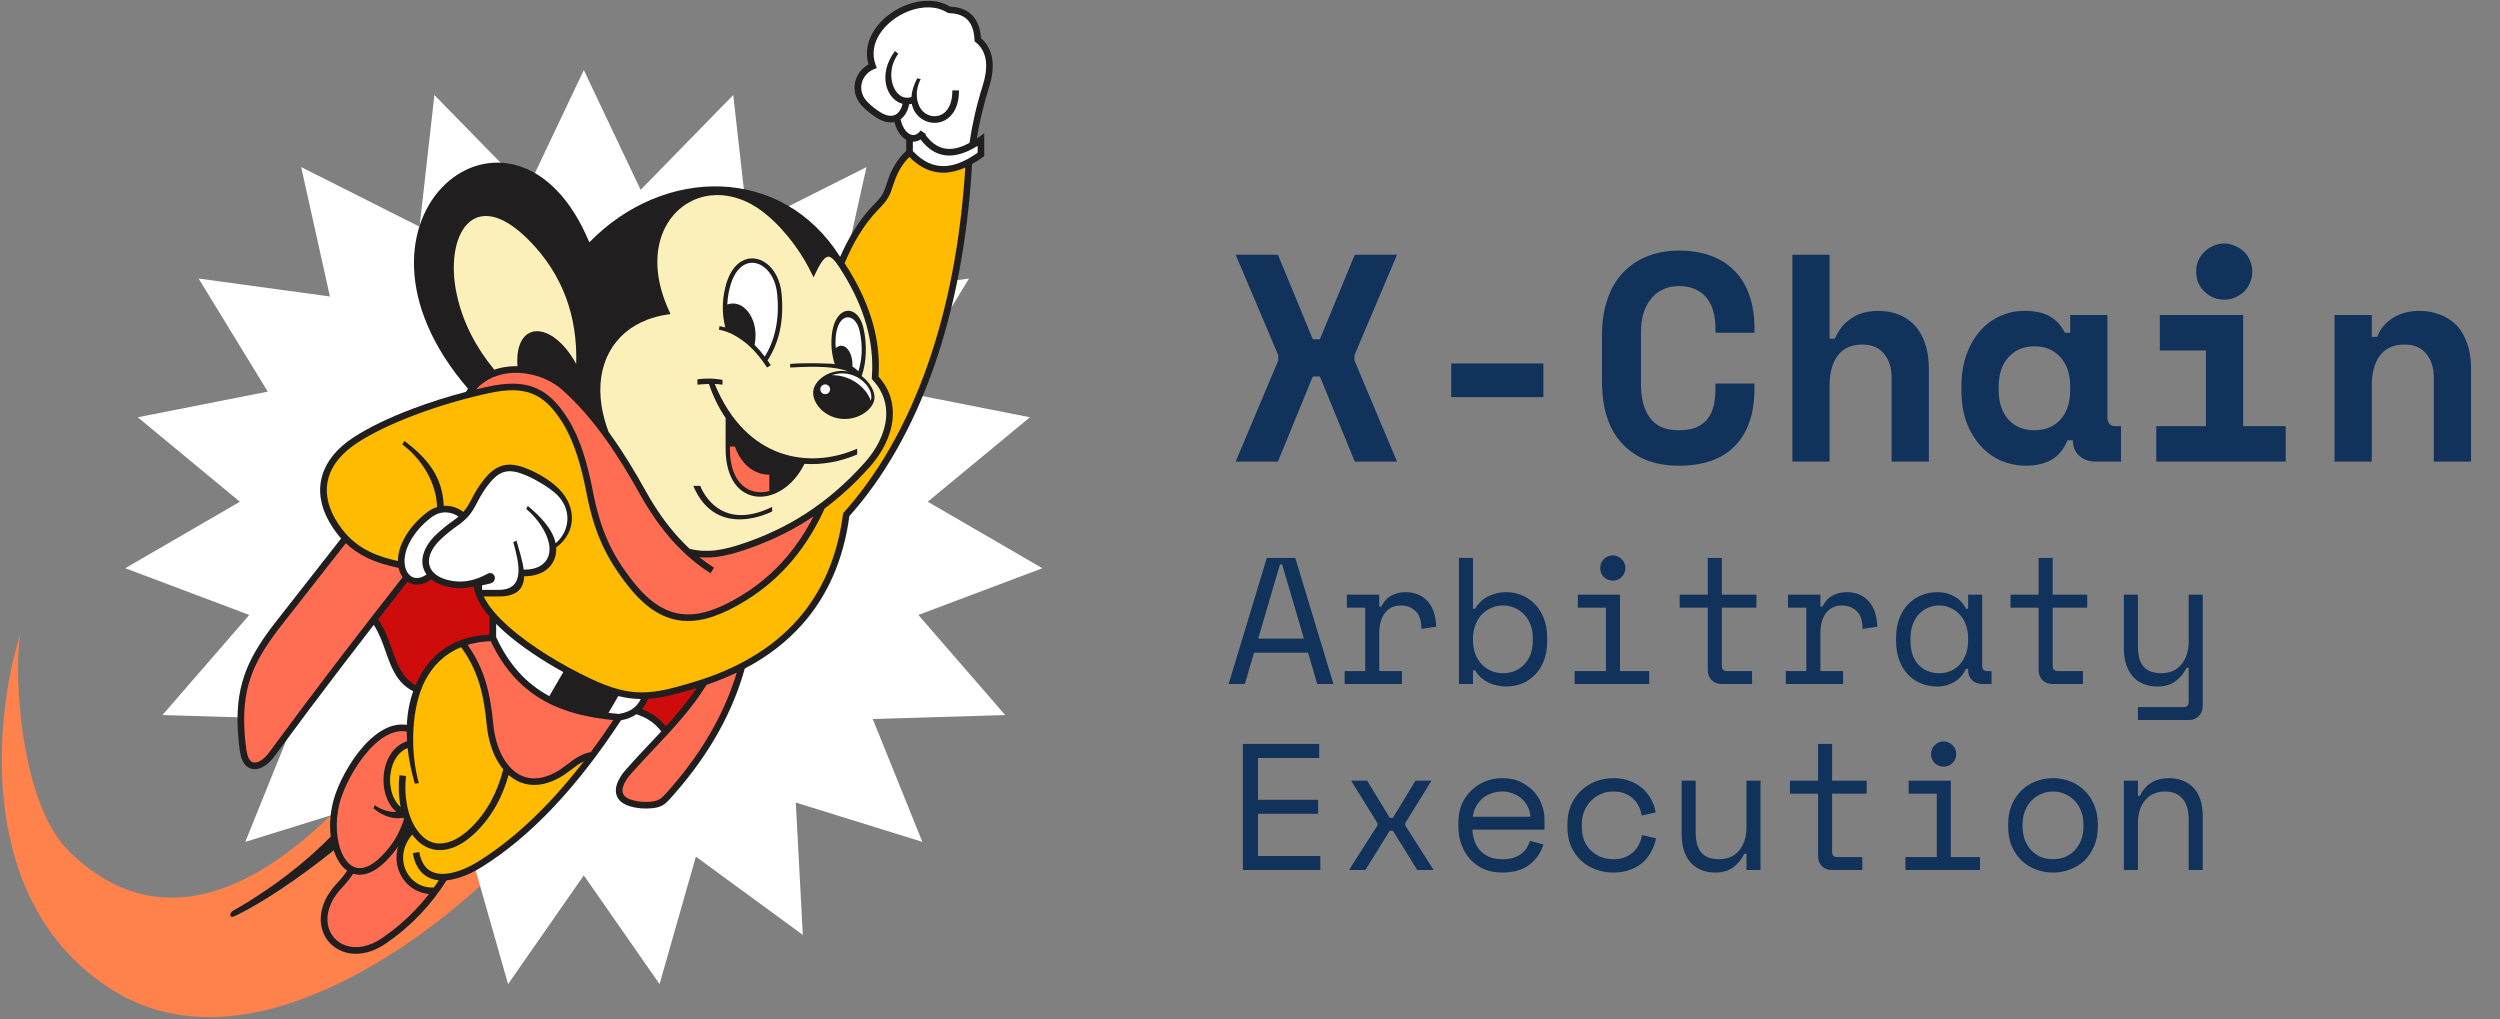 <svg width="336" height="137" viewBox="0 0 336 137" fill="none" xmlns="http://www.w3.org/2000/svg">
<rect x="0" y="0" width="336" height="137" fill="#808080" stroke="none"/>
<path d="M9.297 114.434C24.468 129.31 41.144 114.032 49.402 104.189C54.555 119.617 64.763 117.447 69.222 114.434C58.982 125.482 33.843 144.687 15.212 133.116C-3.419 121.545 -0.809 96.154 2.824 84.904C1.833 88.319 2.245 107.52 9.297 114.434Z" fill="#FF814B"/>
<path d="M78.465 9.42L86.1 25.514L98.546 12.771L100.541 30.471L116.45 22.46L112.59 39.849L130.238 37.438L120.941 52.632L138.416 56.082L124.689 67.433L140.097 76.37L123.428 82.649L135.1 96.105L117.295 96.632L123.965 113.148L106.954 107.865L107.899 125.653L93.526 115.133L88.644 132.263L78.465 117.646L68.286 132.263L63.405 115.133L49.031 125.653L49.977 107.865L32.966 113.148L39.636 96.632L21.831 96.105L33.502 82.649L16.833 76.37L32.241 67.433L18.515 56.082L35.989 52.632L26.692 37.438L44.341 39.849L40.48 22.46L56.39 30.471L58.385 12.771L70.831 25.514L78.465 9.42Z" fill="white"/>
<path d="M62.905 52.251C42.978 29.102 69.276 8.619 79.204 32.573C89.254 22.248 105.162 22.222 112.914 34.523C114.035 31.973 115.435 29.575 117.389 27.566C118.003 26.935 118.345 26.544 118.59 26.125C118.835 25.706 119.004 25.223 119.264 24.413C119.526 23.596 119.858 22.828 120.29 22.116C120.694 21.454 121.186 20.841 121.796 20.282V18.783C121.514 18.627 121.251 18.399 121.017 18.112C120.664 17.677 120.378 17.096 120.209 16.399C119.95 16.455 119.673 16.467 119.385 16.434C118.876 16.372 118.326 16.163 117.754 15.789C117.46 15.597 117.167 15.388 116.876 15.159C116.585 14.928 116.301 14.681 116.03 14.415C115.599 13.994 115.296 13.536 115.104 13.066C114.827 12.388 114.783 11.687 114.926 11.037C115.069 10.389 115.398 9.79 115.867 9.311C116.116 9.057 116.403 8.839 116.723 8.664C116.239 7.016 116.617 5.413 117.506 4.046C118.001 3.284 118.655 2.597 119.408 2.017C120.156 1.441 121.002 0.971 121.886 0.642C123.856 -0.095 126.014 -0.133 127.688 0.892C128.931 0.936 129.922 1.3 130.636 2.021C131.334 2.725 131.747 3.749 131.847 5.122C132.842 6 133.288 7.097 133.397 8.266C133.507 9.448 133.263 10.694 132.897 11.844C132.509 13.057 132.156 14.366 131.856 15.68C131.631 16.668 131.437 17.658 131.281 18.613C131.38 18.546 131.479 18.479 131.579 18.408L132.281 17.915V20.98L132.096 21.114C131.611 21.466 131.128 21.781 130.648 22.052C130.049 32.429 128.248 41.459 125.58 49.128C122.665 57.507 118.712 64.262 114.153 69.37C113.36 75.303 111.189 80.109 107.849 83.881C105.721 86.286 103.121 88.267 100.102 89.852C99.312 92.674 98.177 95.476 96.643 98.254C95.075 101.091 93.091 103.908 90.635 106.701L90.446 106.916C89.335 108.186 88.949 108.627 86.914 108.665C86.531 108.672 86.154 108.651 85.78 108.602C85.401 108.551 85.029 108.473 84.667 108.364C83.805 108.105 82.999 107.601 82.809 106.659C82.731 106.277 82.768 105.877 82.89 105.476C83.098 104.78 83.563 104.066 84.105 103.448C85.136 102.272 86.191 101.153 87.247 100.036C87.792 99.46 88.335 98.885 88.875 98.302C88.475 97.768 88.009 97.315 87.476 96.94C86.903 96.537 86.253 96.221 85.524 95.994C84.948 96.396 84.256 96.663 83.459 96.808C80.55 101.243 77.547 105.127 74.447 108.415C71.299 111.755 68.043 114.487 64.677 116.572C63.473 117.319 62.004 117.986 60.598 118.237C60.408 118.27 60.218 118.296 60.029 118.314C58.981 119.97 57.795 121.499 56.461 122.897C55.079 124.348 53.541 125.657 51.841 126.818C49.769 128.234 47.747 128.459 46.172 127.919C45.384 127.647 44.706 127.182 44.19 126.577C43.675 125.972 43.322 125.227 43.178 124.394C42.887 122.709 43.458 120.662 45.295 118.709C45.599 118.386 45.89 118.052 46.163 117.705C46.339 117.481 46.507 117.255 46.664 117.025C46.551 116.945 46.444 116.859 46.338 116.764C45.745 116.234 45.274 115.466 44.943 114.548C44.911 114.46 44.879 114.37 44.851 114.279C43.388 115.468 37.24 120.354 31.596 123.107C30.783 123.503 30.777 122.695 31.363 122.374C32.694 121.641 38.967 118.041 44.454 112.433C44.237 110.652 44.417 108.618 45.079 106.733C45.909 104.369 47.632 101.338 49.732 99.392C51.235 98 52.936 97.148 54.675 97.426C54.747 95.892 55.014 94.374 55.532 92.906C53.314 91.765 52.6 89.74 51.838 87.575C51.413 86.368 50.972 85.116 50.235 83.987C48.789 85.852 47.35 87.721 45.918 89.597C42.892 93.56 39.882 97.571 36.889 101.65C36.401 102.316 35.817 102.837 35.235 103.124C34.81 103.334 34.38 103.424 33.974 103.364C33.546 103.3 33.16 103.078 32.851 102.668C32.569 102.291 32.357 101.748 32.25 101.016C32.172 100.491 32.107 99.95 32.054 99.392C32.001 98.844 31.964 98.293 31.941 97.738C31.818 94.71 32.225 92.287 33.121 90.03C34.013 87.786 35.385 85.724 37.201 83.406L45.847 72.369C45.629 72.126 45.417 71.869 45.211 71.596C45.033 71.36 44.864 71.12 44.705 70.881C43.276 68.723 42.779 66.597 43.139 64.623C43.5 62.648 44.715 60.848 46.712 59.342C46.937 59.171 47.177 59.002 47.429 58.837C49.507 57.466 52.326 56.121 55.458 54.937C57.733 54.078 60.173 53.304 62.612 52.667C62.704 52.524 62.799 52.387 62.9 52.251H62.905Z" fill="#201E1E"/>
<path fill-rule="evenodd" clip-rule="evenodd" d="M54.234 109.902C52 110.34 50.198 108.642 50.193 108.637L50.38 108.207C50.38 108.207 51.522 109.176 53.261 109.123C52.467 108.443 51.949 107.445 51.706 106.344C51.565 105.703 51.515 105.028 51.557 104.364C51.6 103.698 51.737 103.036 51.965 102.427C52.455 101.118 53.368 100.045 54.705 99.626C54.677 99.193 54.663 98.76 54.661 98.328C53.187 98.041 51.688 98.798 50.344 100.043C48.352 101.889 46.713 104.773 45.923 107.027C45.047 109.527 45.077 112.29 45.786 114.247C46.07 115.031 46.459 115.676 46.937 116.104C47.383 116.503 47.914 116.715 48.514 116.671C49.309 116.613 50.247 116.116 51.302 115.038C52.056 114.266 52.663 113.498 53.155 112.671C53.624 111.882 53.995 111.036 54.296 110.08C54.275 110.02 54.254 109.96 54.233 109.9L54.234 109.902Z" fill="#FF6E53"/>
<path fill-rule="evenodd" clip-rule="evenodd" d="M53.52 113.752C53.071 114.411 52.55 115.036 51.94 115.66C50.72 116.905 49.584 117.483 48.577 117.557C48.186 117.585 47.817 117.539 47.473 117.426C47.283 117.71 47.082 117.985 46.872 118.251C46.586 118.613 46.278 118.967 45.952 119.314C44.328 121.041 43.816 122.809 44.063 124.243C44.179 124.916 44.463 125.514 44.876 126.001C45.289 126.485 45.832 126.857 46.467 127.075C47.796 127.533 49.531 127.322 51.346 126.083C52.993 124.958 54.483 123.69 55.823 122.284C56.469 121.606 57.079 120.896 57.655 120.155C56.929 120.095 56.252 119.868 55.659 119.513C54.848 119.027 54.196 118.303 53.781 117.44C53.368 116.579 53.194 115.582 53.342 114.55C53.379 114.286 53.439 114.018 53.52 113.752Z" fill="#FF6E53"/>
<path fill-rule="evenodd" clip-rule="evenodd" d="M63.94 111.862C62.981 112.804 61.984 113.486 61.001 113.874C60.103 114.228 59.212 114.34 58.364 114.185C57.513 114.03 56.715 113.606 56.01 112.891C55.788 112.665 55.583 112.424 55.396 112.169C54.712 112.984 54.342 113.845 54.224 114.675C54.102 115.528 54.243 116.35 54.584 117.056C54.922 117.763 55.455 118.355 56.116 118.751C56.749 119.13 57.504 119.329 58.317 119.27C58.541 118.957 58.761 118.638 58.974 118.316C58.687 118.288 58.408 118.233 58.14 118.15C57.356 117.907 56.677 117.423 56.178 116.62C55.857 116.102 55.613 115.454 55.471 114.656L56.349 114.502C56.47 115.188 56.671 115.73 56.934 116.153C57.31 116.757 57.818 117.12 58.403 117.301C59.013 117.49 59.718 117.488 60.454 117.358C61.741 117.129 63.099 116.509 64.221 115.815C67.516 113.773 70.712 111.089 73.808 107.804C75.386 106.131 76.938 104.302 78.465 102.323C77.862 102.617 77.332 103.018 76.79 103.429C76.266 103.825 75.734 104.23 75.111 104.567C74.136 105.095 73.216 105.384 72.357 105.47C71.117 105.595 70.013 105.299 69.066 104.692C68.818 104.533 68.582 104.352 68.358 104.153C67.963 105.564 67.442 106.869 66.795 108.066C66.028 109.483 65.081 110.747 63.949 111.859L63.94 111.862Z" fill="#FFBB00"/>
<path fill-rule="evenodd" clip-rule="evenodd" d="M60.673 113.048C61.549 112.702 62.445 112.086 63.318 111.23C64.385 110.182 65.279 108.988 66.003 107.649C66.7 106.365 67.24 104.949 67.631 103.406C67.31 103.017 67.021 102.582 66.765 102.11C66.055 100.804 65.598 99.214 65.427 97.521C65.215 95.418 64.945 93.569 64.404 91.816C63.896 90.171 63.145 88.602 61.972 86.976C59.794 87.86 58.237 89.412 57.204 91.334C55.188 95.078 55.127 101.202 56.294 105.257L55.749 105.322C55.3 103.76 54.956 102.154 54.783 100.538C53.834 100.91 53.169 101.736 52.795 102.735C52.598 103.26 52.481 103.836 52.443 104.419C52.404 105.005 52.446 105.597 52.57 106.152C52.774 107.077 53.199 107.908 53.846 108.457C53.562 107.025 53.534 105.535 53.681 104.197L54.564 104.29C54.279 106.906 54.705 110.3 56.641 112.269C57.213 112.849 57.849 113.19 58.521 113.314C59.198 113.437 59.925 113.342 60.671 113.048H60.673Z" fill="#FFBB00"/>
<path fill-rule="evenodd" clip-rule="evenodd" d="M66.31 97.437C66.469 99.013 66.892 100.487 67.544 101.687C68.068 102.65 68.74 103.436 69.541 103.948C70.324 104.45 71.237 104.695 72.263 104.591C73.008 104.516 73.815 104.26 74.681 103.792C75.251 103.483 75.753 103.101 76.249 102.726C77.183 102.018 78.091 101.329 79.405 101.077C80.421 99.711 81.426 98.277 82.421 96.778C79.142 96.461 76.021 95.774 73.256 94.259C70.332 92.656 67.818 90.139 65.957 86.173C64.873 86.212 63.884 86.37 62.984 86.629C62.938 86.643 62.893 86.655 62.847 86.669C63.993 88.302 64.739 89.891 65.254 91.557C65.816 93.377 66.095 95.281 66.312 97.437H66.31Z" fill="#FF6E53"/>
<path fill-rule="evenodd" clip-rule="evenodd" d="M94.962 92.042C92.932 95.316 90.416 97.981 87.9 100.644C86.842 101.764 85.785 102.883 84.778 104.031C84.313 104.563 83.918 105.162 83.747 105.727C83.666 105.999 83.638 106.256 83.683 106.483C83.726 106.694 83.837 106.89 84.032 107.062C84.234 107.239 84.526 107.392 84.925 107.512C85.249 107.608 85.574 107.679 85.898 107.721C86.23 107.765 86.565 107.783 86.903 107.778C88.541 107.748 88.862 107.381 89.781 106.332L89.97 106.117C92.382 103.374 94.329 100.611 95.867 97.826C97.228 95.362 98.267 92.884 99.023 90.395C97.738 91.01 96.383 91.559 94.962 92.042Z" fill="#FF6E53"/>
<path fill-rule="evenodd" clip-rule="evenodd" d="M89.489 97.638C90.961 96.019 92.377 94.338 93.627 92.471C93.622 92.471 93.617 92.475 93.613 92.477C91.023 93.262 89.026 93.801 87.09 93.924C86.893 94.462 86.623 94.925 86.286 95.316C86.907 95.552 87.476 95.852 87.993 96.214C88.557 96.612 89.056 97.086 89.49 97.639L89.489 97.638Z" fill="#CE0C0B"/>
<path fill-rule="evenodd" clip-rule="evenodd" d="M85.195 95.136C85.579 94.828 85.889 94.434 86.117 93.949C85.133 93.939 84.149 93.812 83.096 93.549L81.782 95.816C82.246 95.869 82.713 95.915 83.184 95.952C83.997 95.823 84.671 95.556 85.195 95.136Z" fill="white"/>
<path fill-rule="evenodd" clip-rule="evenodd" d="M73.831 93.56L75.704 90.328C72.882 88.767 70.05 86.9 67.846 84.95C67.435 84.588 67.047 84.221 66.684 83.853V85.627C68.465 89.5 70.876 91.941 73.685 93.479C73.734 93.505 73.784 93.532 73.833 93.558L73.831 93.56Z" fill="white"/>
<path fill-rule="evenodd" clip-rule="evenodd" d="M56.421 90.914C57.717 88.507 59.768 86.627 62.739 85.773C63.663 85.507 64.681 85.341 65.792 85.292V82.886C64.628 81.523 63.852 80.145 63.658 78.819C63.533 78.851 63.408 78.879 63.284 78.904C62.432 79.075 61.614 79.089 60.824 78.978C59.59 78.805 58.627 78.409 57.948 77.859C57.195 78.428 56.44 78.638 55.77 78.562C55.402 78.522 55.06 78.395 54.76 78.196C53.441 79.876 52.124 81.562 50.813 83.249C51.716 84.535 52.21 85.937 52.683 87.282C53.37 89.238 54.016 91.068 55.862 92.073C56.028 91.682 56.213 91.297 56.419 90.914H56.421Z" fill="#CE0C0B"/>
<path fill-rule="evenodd" clip-rule="evenodd" d="M45.218 89.058C48.186 85.171 51.152 81.35 54.116 77.574C53.912 77.296 53.751 76.965 53.64 76.593C53.615 76.507 53.592 76.418 53.573 76.329C52.083 76.01 50.623 75.603 49.249 74.925C48.269 74.442 47.338 73.824 46.477 73.008L37.905 83.948C36.136 86.206 34.805 88.204 33.95 90.354C33.1 92.494 32.714 94.803 32.832 97.701C32.853 98.242 32.89 98.777 32.941 99.305C32.99 99.823 33.056 100.35 33.133 100.884C33.218 101.461 33.371 101.868 33.569 102.132C33.724 102.34 33.909 102.451 34.107 102.481C34.327 102.513 34.581 102.455 34.846 102.326C35.302 102.103 35.771 101.676 36.177 101.123C39.173 97.039 42.187 93.023 45.216 89.056L45.218 89.058Z" fill="#FF6E53"/>
<path fill-rule="evenodd" clip-rule="evenodd" d="M57.742 76.068C57.832 76.366 57.99 76.644 58.216 76.892C58.756 77.486 59.671 77.921 60.946 78.099C61.639 78.196 62.358 78.183 63.11 78.032C63.847 77.884 64.615 77.606 65.418 77.167C65.686 77.021 65.949 76.933 66.234 77.128C66.356 77.211 66.441 77.333 66.483 77.468C66.52 77.585 66.525 77.715 66.495 77.84C66.407 78.226 66.136 78.368 65.792 78.444L64.788 78.668V79.277H67.021C70.821 79.277 69.648 75.339 68.987 72.873L69.412 72.653C69.731 73.842 70.225 75.27 70.385 76.561C71.334 76.573 72.117 76.371 72.695 76.004C73.203 75.684 73.558 75.231 73.729 74.685C74.411 72.528 72.253 69.651 70.729 68.399L70.937 68.006C72.415 69.22 74.272 71.004 74.676 73.021C76.707 71.256 76.829 68.357 74.797 66.437C73.85 65.542 72.119 64.515 70.899 63.976C69.819 63.499 68.922 63.249 68.123 63.358C67.345 63.464 66.619 63.923 65.846 64.868C65.492 65.301 65.208 65.694 64.956 66.086C63.741 67.975 63.693 69.112 61.517 70.631C61.149 70.888 60.785 71.161 60.429 71.446C60.08 71.724 59.74 72.017 59.408 72.318C58.366 73.264 57.795 74.231 57.673 75.099C57.625 75.439 57.648 75.765 57.74 76.066L57.742 76.068Z" fill="white"/>
<path fill-rule="evenodd" clip-rule="evenodd" d="M56.795 74.979C56.945 73.91 57.608 72.753 58.812 71.663C59.152 71.355 59.507 71.052 59.875 70.756C60.237 70.467 60.616 70.183 61.013 69.907C61.242 69.746 61.445 69.59 61.628 69.433C61.152 69.097 60.598 68.894 60.022 68.864C59.343 68.829 58.625 69.035 57.955 69.547C57.341 70.018 56.805 70.513 56.345 71.034C55.887 71.552 55.499 72.098 55.176 72.67C54.365 74.108 54.222 75.411 54.497 76.343C54.613 76.737 54.804 77.06 55.047 77.289C55.278 77.507 55.56 77.643 55.871 77.678C56.303 77.725 56.805 77.586 57.333 77.209C57.133 76.934 56.985 76.637 56.89 76.322C56.763 75.899 56.73 75.448 56.797 74.979H56.795Z" fill="white"/>
<path fill-rule="evenodd" clip-rule="evenodd" d="M54.397 72.237C54.748 71.615 55.172 71.018 55.677 70.448C56.178 69.88 56.754 69.345 57.412 68.843C57.844 68.513 58.294 68.283 58.747 68.144C58.641 64.843 56.678 61.678 54.065 59.728L54.342 59.259C57.428 61.561 59.495 64.089 59.634 67.98C59.779 67.971 59.923 67.969 60.066 67.978C60.868 68.019 61.632 68.316 62.27 68.802C63.11 67.846 63.397 66.874 64.21 65.609C64.478 65.193 64.78 64.776 65.159 64.311C66.085 63.178 66.996 62.62 68.005 62.483C68.994 62.347 70.036 62.627 71.258 63.166C72.618 63.767 74.131 64.691 75.164 65.752C77.51 68.159 77.487 71.571 74.75 73.574C74.778 74.025 74.727 74.486 74.581 74.955C74.344 75.702 73.863 76.32 73.17 76.757C72.463 77.204 71.537 77.454 70.437 77.451C70.403 78.995 69.622 80.167 67.023 80.167H65.009C65.658 81.509 66.88 82.913 68.433 84.286C71.431 86.937 75.632 89.44 79.349 91.198C82.16 92.528 84.23 93.069 86.297 93.061C88.374 93.054 90.487 92.494 93.356 91.624C99.082 89.889 103.772 87.149 107.188 83.29C110.436 79.621 112.54 74.928 113.295 69.116L113.404 68.876C117.925 63.842 121.851 57.153 124.744 48.832C127.342 41.366 129.109 32.589 129.733 22.514C128.763 22.949 127.804 23.192 126.861 23.208C125.24 23.233 123.688 22.591 122.221 21.1C121.757 21.552 121.373 22.046 121.052 22.574C120.657 23.222 120.354 23.927 120.112 24.68C119.833 25.549 119.648 26.074 119.357 26.57C119.066 27.067 118.689 27.5 118.028 28.182C117.017 29.221 116.157 30.377 115.404 31.62H115.402C114.686 32.8 114.069 34.061 113.515 35.374C113.704 35.654 113.896 35.958 114.093 36.282C115.532 38.625 116.617 41.003 117.298 43.416C117.962 45.778 118.239 48.173 118.075 50.608C119.62 52.337 120.147 54.305 119.971 56.263C119.763 58.588 118.56 60.885 116.908 62.736C114.926 64.956 112.898 66.8 110.831 68.341C109.651 70.946 108.204 73.299 106.453 75.369C104.675 77.47 102.585 79.281 100.15 80.766C97.129 82.61 94.426 83.629 91.862 83.439C89.273 83.249 86.866 81.838 84.473 78.821C82.951 76.905 81.8 75.099 80.895 73.1C79.993 71.103 79.34 68.919 78.818 66.24C78.476 64.484 78.078 62.78 77.564 61.191C77.053 59.612 76.425 58.143 75.621 56.839C74.369 54.814 73.099 53.554 71.57 52.933C70.038 52.309 68.209 52.311 65.848 52.813C62.473 53.531 58.96 54.565 55.777 55.767C52.706 56.927 49.947 58.241 47.927 59.576C47.696 59.73 47.47 59.888 47.253 60.052C45.437 61.42 44.336 63.032 44.017 64.779C43.698 66.527 44.155 68.433 45.451 70.391C45.597 70.611 45.756 70.835 45.927 71.062C47.017 72.503 48.279 73.459 49.644 74.132C50.854 74.729 52.15 75.106 53.48 75.402C53.48 74.463 53.755 73.377 54.398 72.239L54.397 72.237Z" fill="#FFBB00"/>
<path fill-rule="evenodd" clip-rule="evenodd" d="M61.399 39.617C62.254 43.518 64.058 46.791 66.428 49.685C67.259 49.399 68.135 49.25 69.02 49.221C69.195 49.216 69.368 49.214 69.543 49.218C69.128 43.043 74.152 42.953 77.443 48.908C77.629 42.4 75.575 36.864 71.154 32.356C63.603 24.658 59.657 31.682 61.397 39.617H61.399Z" fill="#FBF0BA"/>
<path fill-rule="evenodd" clip-rule="evenodd" d="M78.411 60.92C78.94 62.553 79.345 64.29 79.693 66.074C80.201 68.683 80.834 70.805 81.707 72.737C82.579 74.666 83.694 76.411 85.17 78.271C87.395 81.076 89.593 82.382 91.925 82.555C94.283 82.729 96.819 81.759 99.688 80.01C102.039 78.576 104.056 76.827 105.774 74.796C107.146 73.174 108.329 71.37 109.336 69.403C109.128 69.542 108.921 69.68 108.713 69.813C105.915 71.614 103.053 72.913 100.154 73.889C98.817 74.338 97.57 74.691 96.315 74.846C95.549 74.939 94.781 74.96 93.99 74.886C94.639 75.407 95.299 75.878 95.969 76.302L95.493 77.049C93.768 75.952 92.107 74.571 90.524 72.832C88.945 71.097 87.443 69.001 86.032 66.467C84.62 63.929 83.08 61.366 81.349 58.955C79.62 56.55 77.7 54.292 75.519 52.36C75.212 52.089 74.87 51.834 74.499 51.599C72.949 50.615 70.974 50.051 69.054 50.113C67.158 50.172 65.316 50.845 63.997 52.327C64.557 52.193 65.115 52.066 65.67 51.948C68.209 51.407 70.2 51.416 71.911 52.112C73.627 52.809 75.027 54.185 76.381 56.378C77.228 57.748 77.883 59.282 78.416 60.926L78.411 60.92Z" fill="#FF6E53"/>
<path fill-rule="evenodd" clip-rule="evenodd" d="M82.065 58.433C83.823 60.88 85.378 63.471 86.805 66.034C88.178 68.503 89.642 70.544 91.178 72.232C91.677 72.779 92.181 73.29 92.694 73.766C93.924 74.064 95.066 74.099 96.205 73.96C97.399 73.813 98.591 73.475 99.87 73.045C102.702 72.093 105.495 70.823 108.232 69.065C110.965 67.307 113.644 65.058 116.243 62.148C117.781 60.425 118.899 58.308 119.087 56.189C119.246 54.416 118.749 52.631 117.292 51.071L117.16 50.928L117.174 50.734C117.358 48.339 117.095 45.982 116.441 43.659C115.785 41.325 114.73 39.023 113.333 36.748C112.603 35.557 112.002 34.666 111.471 34.514C111.022 34.387 110.491 34.905 109.736 36.457L109.339 37.272L108.937 36.46C108.153 34.875 107.072 33.202 105.814 31.682C104.661 30.289 103.363 29.031 102.018 28.094C99.819 26.567 97.526 26.023 95.463 26.271C93.901 26.459 92.465 27.104 91.303 28.12C90.136 29.14 89.236 30.537 88.751 32.228C88.013 34.796 88.226 38.04 89.878 41.679L90.12 42.209L89.541 42.299C88.653 42.438 87.819 42.657 87.041 42.951C84.749 43.816 82.985 45.327 81.906 47.31C80.821 49.304 80.419 51.781 80.857 54.571C81.031 55.68 81.338 56.843 81.79 58.044C81.883 58.173 81.976 58.301 82.07 58.43L82.065 58.433Z" fill="#FBF0BA"/>
<path fill-rule="evenodd" clip-rule="evenodd" d="M120.736 7.225C118.73 9.859 120.184 13.799 122.496 13.041C122.542 12.302 122.785 11.461 123.272 10.526L123.746 10.635C122.879 12.302 123.202 13.845 123.783 14.662C124.108 15.118 124.573 15.425 125.078 15.553C125.577 15.68 126.113 15.632 126.58 15.382C127.384 14.954 128.01 13.924 127.996 12.152L128.883 12.145C128.901 14.304 128.067 15.595 126.996 16.166C126.323 16.525 125.561 16.596 124.857 16.416C124.157 16.238 123.51 15.812 123.059 15.176C122.808 14.824 122.632 14.414 122.546 13.95C122.427 13.979 122.311 14 122.196 14.012C122.091 14.535 121.912 14.984 121.674 15.349C121.496 15.624 121.283 15.849 121.041 16.023C121.17 16.663 121.41 17.179 121.71 17.549C121.93 17.82 122.177 18.007 122.429 18.093C122.655 18.172 122.888 18.169 123.108 18.075C123.321 17.984 123.531 17.806 123.724 17.531L124.455 18.038C124.432 18.07 124.409 18.102 124.387 18.134C125.319 19.409 126.362 19.981 127.485 20.013C128.358 20.038 129.301 19.747 130.296 19.21C130.469 18.017 130.707 16.747 130.996 15.481C131.299 14.149 131.659 12.816 132.057 11.571C132.394 10.517 132.616 9.388 132.519 8.342C132.426 7.34 132.033 6.405 131.142 5.679L130.989 5.554L130.978 5.357C130.915 4.115 130.585 3.22 130.012 2.642C129.446 2.072 128.617 1.79 127.554 1.771L127.319 1.7C125.887 0.772 123.97 0.809 122.203 1.469C121.405 1.767 120.638 2.193 119.959 2.716C119.283 3.236 118.698 3.849 118.259 4.525C117.446 5.776 117.134 7.248 117.693 8.738L117.844 9.142L117.444 9.306C117.084 9.452 116.769 9.667 116.511 9.931C116.16 10.288 115.913 10.738 115.806 11.222C115.7 11.705 115.732 12.224 115.938 12.73C116.086 13.091 116.322 13.448 116.661 13.779C116.915 14.028 117.172 14.255 117.433 14.461C117.696 14.669 117.968 14.861 118.245 15.042C118.696 15.336 119.119 15.502 119.497 15.548C119.803 15.585 120.079 15.544 120.315 15.432C120.555 15.317 120.763 15.127 120.932 14.866C121.093 14.621 121.218 14.315 121.302 13.952C119.137 13.402 117.906 9.984 120.288 6.859L120.738 7.225H120.736Z" fill="white"/>
<path fill-rule="evenodd" clip-rule="evenodd" d="M127.458 20.902C126.081 20.864 124.827 20.207 123.732 18.748C123.641 18.806 123.549 18.854 123.454 18.894C123.203 19.002 122.946 19.048 122.688 19.039V20.303C124.023 21.734 125.415 22.345 126.85 22.324C128.298 22.301 129.82 21.642 131.393 20.529V19.601C130.021 20.457 128.702 20.938 127.458 20.902Z" fill="white"/>
<path fill-rule="evenodd" clip-rule="evenodd" d="M93.735 50.977V51.701C93.735 51.701 94.447 51.624 95.283 51.603C95.869 53.343 96.627 54.863 97.523 56.172V60.291C97.523 68.6 105.102 68.477 108.117 62.342C110.477 62.498 112.905 62.069 115.203 61.082V60.304C109.01 63.048 100.316 62.009 96.061 51.605C96.435 51.615 96.796 51.645 97.101 51.703V51.059C97.101 51.059 95.587 50.713 93.737 50.981L93.735 50.977Z" fill="#201E1E"/>
<path fill-rule="evenodd" clip-rule="evenodd" d="M98.78 60.024H98.101V60.385C98.101 65.024 100.75 66.719 103.393 65.995V63.805C99.85 63.761 98.782 60.022 98.782 60.022L98.78 60.024Z" fill="#FF6E53"/>
<path fill-rule="evenodd" clip-rule="evenodd" d="M93.176 65.297H94.112C94.112 65.297 96.385 71.751 103.781 68.124V68.735C103.781 68.735 96.295 72.72 93.176 65.297Z" fill="#201E1E"/>
<path d="M97.478 44.004C97.274 43.192 97.165 42.375 97.147 41.556C97.128 40.557 97.244 39.557 97.494 38.555C97.942 36.76 98.746 35.652 99.667 35.115C100.224 34.791 100.822 34.674 101.413 34.741C101.995 34.808 102.566 35.053 103.077 35.455C104.081 36.24 104.862 37.63 105.04 39.426C105.216 41.206 105.146 42.861 104.82 44.392C104.506 45.861 103.956 47.213 103.158 48.445C103.303 48.653 103.448 48.867 103.589 49.089L103.09 49.406C102.157 47.95 101.148 46.801 100.062 45.965C98.988 45.14 97.854 44.517 96.625 44.314L96.703 43.837C96.964 43.879 97.223 43.936 97.477 44.006L97.478 44.004Z" fill="#201E1E"/>
<path fill-rule="evenodd" clip-rule="evenodd" d="M98.494 40.79C100.18 40.79 101.547 42.713 101.547 45.084C101.547 45.526 101.499 45.952 101.411 46.354C101.885 46.817 102.342 47.342 102.785 47.927C103.474 46.81 103.957 45.59 104.239 44.267C104.553 42.796 104.622 41.198 104.451 39.483C104.291 37.857 103.599 36.612 102.714 35.92C102.289 35.587 101.82 35.382 101.347 35.33C100.884 35.277 100.409 35.368 99.969 35.627C99.177 36.089 98.478 37.075 98.073 38.699C97.886 39.444 97.778 40.184 97.747 40.92C97.986 40.836 98.237 40.79 98.494 40.79Z" fill="#FEFEFE"/>
<path d="M112.207 48.945C112.021 48.448 111.916 47.967 111.836 47.419C111.738 46.754 111.716 46.053 111.769 45.32C111.863 44.008 112.214 43.071 112.681 42.491C112.963 42.141 113.288 41.919 113.623 41.824C113.952 41.73 114.293 41.758 114.612 41.907C115.24 42.195 115.795 42.942 116.053 44.108C116.307 45.26 116.411 46.391 116.363 47.497C116.315 48.559 116.151 49.524 115.815 50.542C116.4 51.018 116.749 51.395 117.128 52.038C117.444 52.572 117.59 53.137 117.518 53.649C117.305 55.147 115.159 56.584 112.891 56.27C110.623 55.957 109.091 54.011 109.306 52.513C109.519 51.016 111.531 49.579 113.799 49.892C113.891 49.905 113.981 49.921 114.071 49.938C112.238 49.242 109.734 49.199 106.197 49.398V48.918C107.613 48.737 112.076 48.832 112.21 48.945H112.207Z" fill="#201E1E"/>
<path fill-rule="evenodd" clip-rule="evenodd" d="M112.688 46.549C113.524 46.192 114.349 47.051 114.534 48.468C114.568 48.732 114.578 48.996 114.566 49.255C114.836 49.431 115.104 49.648 115.368 49.903C115.624 49.089 115.769 48.258 115.806 47.409C115.848 46.463 115.758 45.496 115.539 44.506C115.333 43.569 114.894 42.972 114.402 42.745C114.166 42.636 113.917 42.615 113.679 42.681C113.445 42.748 113.217 42.903 113.018 43.152C112.662 43.596 112.392 44.334 112.316 45.389C112.281 45.873 112.284 46.338 112.326 46.785C112.439 46.683 112.559 46.604 112.688 46.549Z" fill="#FEFEFE"/>
<path fill-rule="evenodd" clip-rule="evenodd" d="M112.61 50.472C114.799 50.775 116.529 52.321 117.031 53.859C117.059 53.769 117.081 53.679 117.093 53.59C117.285 52.246 115.79 50.5 113.755 50.218C113.058 50.121 112.388 50.209 111.803 50.421C112.069 50.419 112.339 50.437 112.612 50.474L112.61 50.472Z" fill="#FEFEFE"/>
<path fill-rule="evenodd" clip-rule="evenodd" d="M110.909 51.661C111.272 51.661 111.566 51.955 111.566 52.318C111.566 52.681 111.272 52.975 110.909 52.975C110.545 52.975 110.251 52.681 110.251 52.318C110.251 51.955 110.545 51.661 110.909 51.661Z" fill="#FEFEFE"/>
<path d="M171.755 34.236L176.441 45.593H177.394L182.08 34.236H187.759L182.041 47.738V48.453L187.759 62.035H182.08L177.394 50.597H176.441L171.755 62.035H166.076L171.795 48.453V47.738L166.076 34.236H171.755ZM195.039 48.85H207.429V53.377H195.039V48.85ZM225.63 57.825C226.636 57.825 227.457 57.679 228.092 57.388C228.754 57.071 229.257 56.66 229.602 56.157C229.972 55.628 230.224 55.032 230.356 54.37C230.488 53.682 230.555 52.98 230.555 52.265V51.55H235.797V52.265C235.797 55.575 234.923 58.13 233.176 59.93C231.455 61.704 228.94 62.591 225.63 62.591C222.453 62.591 219.938 61.624 218.085 59.692C216.231 57.759 215.305 54.939 215.305 51.233V45.038C215.305 43.264 215.543 41.675 216.02 40.272C216.496 38.842 217.185 37.651 218.085 36.698C218.985 35.718 220.07 34.977 221.341 34.474C222.612 33.944 224.042 33.679 225.63 33.679C227.272 33.679 228.728 33.918 229.999 34.394C231.269 34.871 232.328 35.559 233.176 36.459C234.049 37.36 234.698 38.445 235.122 39.716C235.572 40.987 235.797 42.416 235.797 44.005V44.72H230.555V44.005C230.555 43.343 230.475 42.681 230.316 42.019C230.158 41.357 229.893 40.762 229.522 40.232C229.151 39.703 228.648 39.279 228.013 38.961C227.378 38.617 226.583 38.445 225.63 38.445C224.757 38.445 224.002 38.617 223.367 38.961C222.731 39.279 222.202 39.729 221.778 40.312C221.354 40.868 221.037 41.529 220.825 42.297C220.64 43.039 220.547 43.82 220.547 44.64V51.63C220.547 52.53 220.64 53.364 220.825 54.132C221.01 54.873 221.301 55.522 221.699 56.078C222.096 56.634 222.612 57.071 223.247 57.388C223.909 57.679 224.704 57.825 225.63 57.825ZM245.896 62.035H240.892V34.236H245.896V45.514H246.611C247.114 44.323 247.855 43.409 248.835 42.774C249.814 42.112 251.019 41.781 252.449 41.781C253.428 41.781 254.328 41.94 255.149 42.258C255.97 42.575 256.685 43.052 257.294 43.687C257.903 44.323 258.379 45.143 258.723 46.149C259.068 47.129 259.24 48.294 259.24 49.644V62.035H254.236V50.836C254.236 49.432 253.892 48.334 253.203 47.539C252.541 46.719 251.575 46.308 250.304 46.308C248.822 46.308 247.71 46.811 246.968 47.817C246.253 48.797 245.896 50.121 245.896 51.789V62.035ZM277.877 59.175C277.348 60.42 276.606 61.307 275.653 61.836C274.7 62.339 273.588 62.591 272.317 62.591C271.126 62.591 270.001 62.366 268.942 61.916C267.909 61.465 266.996 60.804 266.202 59.93C265.407 59.056 264.772 57.997 264.295 56.753C263.845 55.508 263.62 54.092 263.62 52.504V51.868C263.62 50.306 263.845 48.903 264.295 47.659C264.745 46.414 265.354 45.355 266.122 44.481C266.89 43.608 267.777 42.946 268.783 42.496C269.815 42.019 270.914 41.781 272.079 41.781C273.482 41.781 274.608 42.019 275.455 42.496C276.328 42.972 277.017 43.714 277.52 44.72H278.235V42.337H283.239V56.078C283.239 56.872 283.596 57.269 284.311 57.269H285.065V62.035H281.65C280.75 62.035 280.009 61.77 279.426 61.24C278.87 60.711 278.592 60.023 278.592 59.175H277.877ZM273.429 57.825C274.886 57.825 276.05 57.349 276.924 56.395C277.798 55.416 278.235 54.092 278.235 52.424V51.948C278.235 50.28 277.798 48.969 276.924 48.016C276.05 47.036 274.886 46.547 273.429 46.547C271.973 46.547 270.808 47.036 269.935 48.016C269.061 48.969 268.624 50.28 268.624 51.948V52.424C268.624 54.092 269.061 55.416 269.935 56.395C270.808 57.349 271.973 57.825 273.429 57.825ZM289.803 57.269H296.475V47.103H290.28V42.337H301.479V57.269H307.198V62.035H289.803V57.269ZM302.71 36.499C302.71 37.029 302.604 37.532 302.392 38.008C302.207 38.458 301.942 38.855 301.598 39.2C301.254 39.517 300.844 39.782 300.367 39.994C299.917 40.179 299.44 40.272 298.937 40.272C298.408 40.272 297.918 40.179 297.468 39.994C297.018 39.782 296.621 39.517 296.277 39.2C295.932 38.855 295.654 38.458 295.443 38.008C295.257 37.532 295.165 37.029 295.165 36.499C295.165 35.97 295.257 35.48 295.443 35.03C295.654 34.553 295.932 34.156 296.277 33.838C296.621 33.494 297.018 33.229 297.468 33.044C297.918 32.832 298.408 32.726 298.937 32.726C299.44 32.726 299.917 32.832 300.367 33.044C300.844 33.229 301.254 33.494 301.598 33.838C301.942 34.156 302.207 34.553 302.392 35.03C302.604 35.48 302.71 35.97 302.71 36.499ZM318.766 62.035H313.762V42.337H318.766V45.276H319.481C319.931 44.164 320.659 43.303 321.665 42.694C322.671 42.086 323.85 41.781 325.2 41.781C326.153 41.781 327.04 41.94 327.861 42.258C328.708 42.549 329.449 43.012 330.085 43.648C330.72 44.283 331.21 45.09 331.554 46.07C331.925 47.05 332.11 48.215 332.11 49.565V62.035H327.106V50.836C327.106 49.432 326.762 48.334 326.074 47.539C325.412 46.719 324.445 46.308 323.175 46.308C321.692 46.308 320.58 46.811 319.839 47.817C319.124 48.797 318.766 50.121 318.766 51.789V62.035Z" fill="#11325B"/>
<path d="M175.804 87.718H168.542L167.307 91.93H165.128L170.26 74.986H174.085L179.217 91.93H177.038L175.804 87.718ZM172.027 75.857L169.098 85.83H175.247L172.318 75.857H172.027ZM181.015 79.924H185.373V81.521H185.663C185.97 80.86 186.405 80.376 186.97 80.069C187.535 79.746 188.18 79.585 188.907 79.585C190.117 79.585 191.093 79.98 191.836 80.771C192.578 81.562 192.973 82.716 193.022 84.233L191.037 84.523C191.037 83.41 190.771 82.611 190.238 82.127C189.705 81.626 189.052 81.376 188.277 81.376C187.777 81.376 187.341 81.473 186.97 81.667C186.615 81.86 186.317 82.127 186.075 82.466C185.832 82.804 185.655 83.2 185.542 83.652C185.429 84.103 185.373 84.588 185.373 85.104V90.187H188.423V91.93H180.725V90.187H183.484V81.667H181.015V79.924ZM197.967 91.93H196.079V74.986H197.967V81.812H198.258C198.677 81.086 199.258 80.537 200.001 80.166C200.743 79.779 201.55 79.585 202.421 79.585C203.164 79.585 203.866 79.722 204.527 79.996C205.189 80.271 205.77 80.666 206.27 81.183C206.787 81.699 207.19 82.336 207.48 83.095C207.787 83.853 207.94 84.717 207.94 85.685V86.169C207.94 87.153 207.795 88.025 207.505 88.783C207.214 89.542 206.811 90.179 206.294 90.696C205.794 91.212 205.205 91.608 204.527 91.882C203.849 92.14 203.131 92.269 202.373 92.269C201.986 92.269 201.59 92.221 201.187 92.124C200.783 92.043 200.396 91.914 200.025 91.737C199.67 91.543 199.339 91.317 199.032 91.059C198.726 90.784 198.468 90.462 198.258 90.091H197.967V91.93ZM201.986 90.478C202.567 90.478 203.099 90.381 203.583 90.187C204.067 89.978 204.487 89.687 204.842 89.316C205.213 88.945 205.496 88.493 205.689 87.96C205.899 87.428 206.004 86.831 206.004 86.169V85.685C206.004 85.04 205.899 84.459 205.689 83.942C205.496 83.41 205.213 82.958 204.842 82.587C204.487 82.199 204.059 81.901 203.559 81.691C203.075 81.481 202.55 81.376 201.986 81.376C201.421 81.376 200.896 81.489 200.412 81.715C199.928 81.925 199.5 82.223 199.129 82.611C198.774 82.998 198.492 83.466 198.282 84.015C198.072 84.547 197.967 85.136 197.967 85.782V86.072C197.967 86.734 198.072 87.339 198.282 87.888C198.492 88.42 198.774 88.88 199.129 89.267C199.5 89.655 199.928 89.953 200.412 90.163C200.896 90.373 201.421 90.478 201.986 90.478ZM215.065 76.341C215.065 75.873 215.226 75.478 215.549 75.155C215.888 74.816 216.291 74.647 216.759 74.647C217.227 74.647 217.622 74.816 217.945 75.155C218.284 75.478 218.453 75.873 218.453 76.341C218.453 76.809 218.284 77.213 217.945 77.552C217.622 77.874 217.227 78.036 216.759 78.036C216.291 78.036 215.888 77.874 215.549 77.552C215.226 77.213 215.065 76.809 215.065 76.341ZM211.627 90.187H215.839V81.667H212.063V79.924H217.727V90.187H221.649V91.93H211.627V90.187ZM225.747 79.924H229.523V74.986H231.411V79.924H236.059V81.667H231.411V89.461C231.411 89.945 231.629 90.187 232.065 90.187H235.478V91.93H231.387C230.838 91.93 230.387 91.753 230.032 91.398C229.693 91.043 229.523 90.591 229.523 90.042V81.667H225.747V79.924ZM240.302 79.924H244.66V81.521H244.95C245.257 80.86 245.692 80.376 246.257 80.069C246.822 79.746 247.468 79.585 248.194 79.585C249.404 79.585 250.38 79.98 251.123 80.771C251.865 81.562 252.261 82.716 252.309 84.233L250.324 84.523C250.324 83.41 250.058 82.611 249.525 82.127C248.993 81.626 248.339 81.376 247.564 81.376C247.064 81.376 246.628 81.473 246.257 81.667C245.902 81.86 245.604 82.127 245.362 82.466C245.12 82.804 244.942 83.2 244.829 83.652C244.716 84.103 244.66 84.588 244.66 85.104V90.187H247.71V91.93H240.012V90.187H242.772V81.667H240.302V79.924ZM264.516 89.897H264.226C263.839 90.704 263.298 91.301 262.604 91.688C261.926 92.076 261.208 92.269 260.45 92.269C259.659 92.269 258.925 92.14 258.247 91.882C257.569 91.608 256.972 91.212 256.456 90.696C255.955 90.163 255.56 89.518 255.27 88.759C254.979 88.001 254.834 87.121 254.834 86.121V85.733C254.834 84.749 254.979 83.877 255.27 83.119C255.56 82.361 255.955 81.723 256.456 81.207C256.972 80.674 257.569 80.271 258.247 79.996C258.925 79.722 259.643 79.585 260.401 79.585C261.224 79.585 261.967 79.77 262.628 80.142C263.306 80.497 263.839 81.053 264.226 81.812H264.516V79.924H266.405V89.461C266.405 89.945 266.622 90.187 267.058 90.187H267.663V91.93H266.38C265.832 91.93 265.38 91.753 265.025 91.398C264.686 91.043 264.516 90.591 264.516 90.042V89.897ZM260.643 90.478C261.208 90.478 261.725 90.373 262.193 90.163C262.677 89.953 263.088 89.655 263.427 89.267C263.766 88.88 264.032 88.42 264.226 87.888C264.42 87.339 264.516 86.734 264.516 86.072V85.782C264.516 85.136 264.42 84.547 264.226 84.015C264.032 83.466 263.758 82.998 263.403 82.611C263.064 82.223 262.652 81.925 262.168 81.715C261.7 81.489 261.192 81.376 260.643 81.376C260.079 81.376 259.562 81.481 259.094 81.691C258.626 81.901 258.215 82.199 257.86 82.587C257.521 82.958 257.254 83.418 257.061 83.966C256.867 84.499 256.77 85.088 256.77 85.733V86.121C256.77 87.492 257.125 88.566 257.835 89.34C258.562 90.099 259.498 90.478 260.643 90.478ZM270.212 79.924H273.989V74.986H275.877V79.924H280.524V81.667H275.877V89.461C275.877 89.945 276.095 90.187 276.53 90.187H279.943V91.93H275.852C275.304 91.93 274.852 91.753 274.497 91.398C274.158 91.043 273.989 90.591 273.989 90.042V81.667H270.212V79.924ZM294.16 89.752H293.869C293.482 90.526 292.974 91.139 292.344 91.591C291.715 92.043 290.916 92.269 289.948 92.269C289.286 92.269 288.673 92.156 288.108 91.93C287.56 91.721 287.084 91.398 286.68 90.962C286.293 90.526 285.986 89.986 285.76 89.34C285.551 88.695 285.446 87.944 285.446 87.089V79.924H287.334V86.847C287.334 88.106 287.592 89.025 288.108 89.606C288.625 90.187 289.415 90.478 290.481 90.478C291.626 90.478 292.522 90.091 293.167 89.316C293.829 88.525 294.16 87.476 294.16 86.169V79.924H296.048V94.883C296.048 95.432 295.871 95.884 295.516 96.239C295.177 96.594 294.733 96.772 294.184 96.772H287.334V95.029H293.506C293.942 95.029 294.16 94.787 294.16 94.302V89.752ZM167.041 99.986H177.304V101.874H169.074V107.49H177.159V109.378H169.074V115.042H177.45V116.93H167.041V99.986ZM190.238 104.924H192.392L188.858 110.637V110.927L192.683 116.93H190.48L187.212 111.653H186.777L183.509 116.93H181.306L185.13 110.927V110.637L181.596 104.924H183.751L186.777 109.91H187.212L190.238 104.924ZM197.895 111.508C197.943 112.702 198.314 113.662 199.008 114.389C199.702 115.115 200.67 115.478 201.913 115.478C202.478 115.478 202.97 115.413 203.39 115.284C203.809 115.155 204.164 114.978 204.455 114.752C204.761 114.526 205.003 114.268 205.181 113.977C205.375 113.67 205.528 113.348 205.641 113.009L207.432 113.493C207.093 114.606 206.464 115.518 205.544 116.228C204.64 116.922 203.414 117.269 201.865 117.269C201.009 117.269 200.219 117.124 199.492 116.833C198.782 116.527 198.169 116.099 197.653 115.55C197.136 115.002 196.733 114.348 196.442 113.59C196.152 112.831 196.007 111.992 196.007 111.072V110.491C196.007 109.652 196.152 108.869 196.442 108.143C196.749 107.417 197.168 106.796 197.701 106.279C198.234 105.747 198.855 105.335 199.565 105.045C200.291 104.738 201.074 104.585 201.913 104.585C202.897 104.585 203.745 104.771 204.455 105.142C205.181 105.497 205.77 105.94 206.222 106.473C206.69 107.006 207.029 107.587 207.238 108.216C207.464 108.845 207.577 109.426 207.577 109.959V111.508H197.895ZM201.913 106.376C201.38 106.376 200.88 106.465 200.412 106.642C199.96 106.804 199.557 107.038 199.202 107.344C198.863 107.651 198.581 108.014 198.355 108.434C198.145 108.837 198.008 109.281 197.943 109.765H205.689C205.657 109.249 205.528 108.781 205.302 108.361C205.092 107.942 204.81 107.587 204.455 107.296C204.116 107.006 203.72 106.78 203.269 106.618C202.833 106.457 202.381 106.376 201.913 106.376ZM222.569 112.67C222.439 113.332 222.214 113.945 221.891 114.51C221.584 115.074 221.189 115.567 220.705 115.986C220.221 116.39 219.656 116.704 219.01 116.93C218.365 117.156 217.647 117.269 216.856 117.269C216.017 117.269 215.218 117.132 214.459 116.858C213.717 116.583 213.063 116.188 212.499 115.672C211.934 115.139 211.482 114.493 211.143 113.735C210.82 112.977 210.659 112.105 210.659 111.121V110.83C210.659 109.862 210.82 108.991 211.143 108.216C211.482 107.441 211.934 106.788 212.499 106.255C213.063 105.723 213.717 105.311 214.459 105.021C215.218 104.73 216.017 104.585 216.856 104.585C217.614 104.585 218.316 104.698 218.962 104.924C219.607 105.15 220.172 105.472 220.656 105.892C221.156 106.296 221.56 106.78 221.867 107.344C222.189 107.909 222.407 108.523 222.52 109.184L220.632 109.62C220.584 109.2 220.463 108.797 220.269 108.41C220.091 108.006 219.841 107.659 219.519 107.369C219.212 107.062 218.833 106.82 218.381 106.642C217.929 106.465 217.404 106.376 216.807 106.376C216.226 106.376 215.678 106.489 215.161 106.715C214.661 106.925 214.217 107.232 213.83 107.635C213.443 108.022 213.136 108.49 212.91 109.039C212.7 109.588 212.595 110.185 212.595 110.83V111.121C212.595 111.798 212.7 112.412 212.91 112.96C213.136 113.493 213.443 113.945 213.83 114.316C214.217 114.687 214.669 114.978 215.186 115.187C215.702 115.381 216.259 115.478 216.856 115.478C217.453 115.478 217.969 115.389 218.405 115.212C218.857 115.018 219.236 114.776 219.543 114.485C219.865 114.179 220.116 113.832 220.293 113.445C220.487 113.057 220.616 112.654 220.68 112.234L222.569 112.67ZM234.728 104.924H236.616V116.93H234.728V114.752H234.437C234.05 115.526 233.541 116.14 232.912 116.591C232.283 117.043 231.484 117.269 230.516 117.269C229.854 117.269 229.241 117.156 228.676 116.93C228.127 116.72 227.651 116.398 227.248 115.962C226.86 115.526 226.554 114.986 226.328 114.34C226.118 113.695 226.013 112.944 226.013 112.089V104.924H227.901V111.847C227.901 113.106 228.16 114.025 228.676 114.606C229.192 115.187 229.983 115.478 231.048 115.478C232.194 115.478 233.09 115.091 233.735 114.316C234.397 113.525 234.728 112.476 234.728 111.169V104.924ZM240.569 104.924H244.345V99.986H246.233V104.924H250.881V106.667H246.233V114.461C246.233 114.945 246.451 115.187 246.887 115.187H250.3V116.93H246.209C245.66 116.93 245.208 116.753 244.853 116.398C244.514 116.043 244.345 115.591 244.345 115.042V106.667H240.569V104.924ZM259.53 101.341C259.53 100.873 259.691 100.478 260.014 100.155C260.353 99.816 260.756 99.647 261.224 99.647C261.692 99.647 262.088 99.816 262.41 100.155C262.749 100.478 262.919 100.873 262.919 101.341C262.919 101.809 262.749 102.213 262.41 102.552C262.088 102.874 261.692 103.036 261.224 103.036C260.756 103.036 260.353 102.874 260.014 102.552C259.691 102.213 259.53 101.809 259.53 101.341ZM256.093 115.187H260.304V106.667H256.528V104.924H262.193V115.187H266.114V116.93H256.093V115.187ZM281.952 111.072C281.952 112.073 281.783 112.96 281.444 113.735C281.121 114.493 280.686 115.139 280.137 115.672C279.588 116.188 278.943 116.583 278.2 116.858C277.474 117.132 276.716 117.269 275.925 117.269C275.118 117.269 274.352 117.132 273.625 116.858C272.899 116.583 272.262 116.188 271.713 115.672C271.164 115.139 270.721 114.493 270.382 113.735C270.059 112.96 269.898 112.073 269.898 111.072V110.782C269.898 109.797 270.059 108.926 270.382 108.167C270.721 107.393 271.164 106.739 271.713 106.207C272.278 105.674 272.923 105.271 273.65 104.996C274.376 104.722 275.134 104.585 275.925 104.585C276.716 104.585 277.474 104.722 278.2 104.996C278.927 105.271 279.564 105.674 280.113 106.207C280.678 106.739 281.121 107.393 281.444 108.167C281.783 108.926 281.952 109.797 281.952 110.782V111.072ZM275.925 115.478C276.506 115.478 277.039 115.381 277.523 115.187C278.023 114.978 278.459 114.679 278.83 114.292C279.201 113.904 279.491 113.445 279.701 112.912C279.911 112.363 280.016 111.75 280.016 111.072V110.782C280.016 110.136 279.911 109.547 279.701 109.015C279.491 108.466 279.201 107.998 278.83 107.611C278.459 107.223 278.023 106.925 277.523 106.715C277.022 106.489 276.49 106.376 275.925 106.376C275.36 106.376 274.828 106.489 274.327 106.715C273.827 106.925 273.391 107.223 273.02 107.611C272.649 107.998 272.359 108.466 272.149 109.015C271.939 109.547 271.834 110.136 271.834 110.782V111.072C271.834 111.75 271.939 112.363 272.149 112.912C272.359 113.445 272.649 113.904 273.02 114.292C273.391 114.679 273.819 114.978 274.303 115.187C274.803 115.381 275.344 115.478 275.925 115.478ZM287.334 116.93H285.446V104.924H287.334V106.957H287.624C288.367 105.376 289.658 104.585 291.497 104.585C292.885 104.585 293.991 105.021 294.814 105.892C295.637 106.747 296.048 108.038 296.048 109.765V116.93H294.16V110.152C294.16 108.894 293.878 107.95 293.313 107.32C292.748 106.691 291.981 106.376 291.013 106.376C289.867 106.376 288.964 106.772 288.302 107.562C287.656 108.337 287.334 109.378 287.334 110.685V116.93Z" fill="#11325B"/>
</svg>
